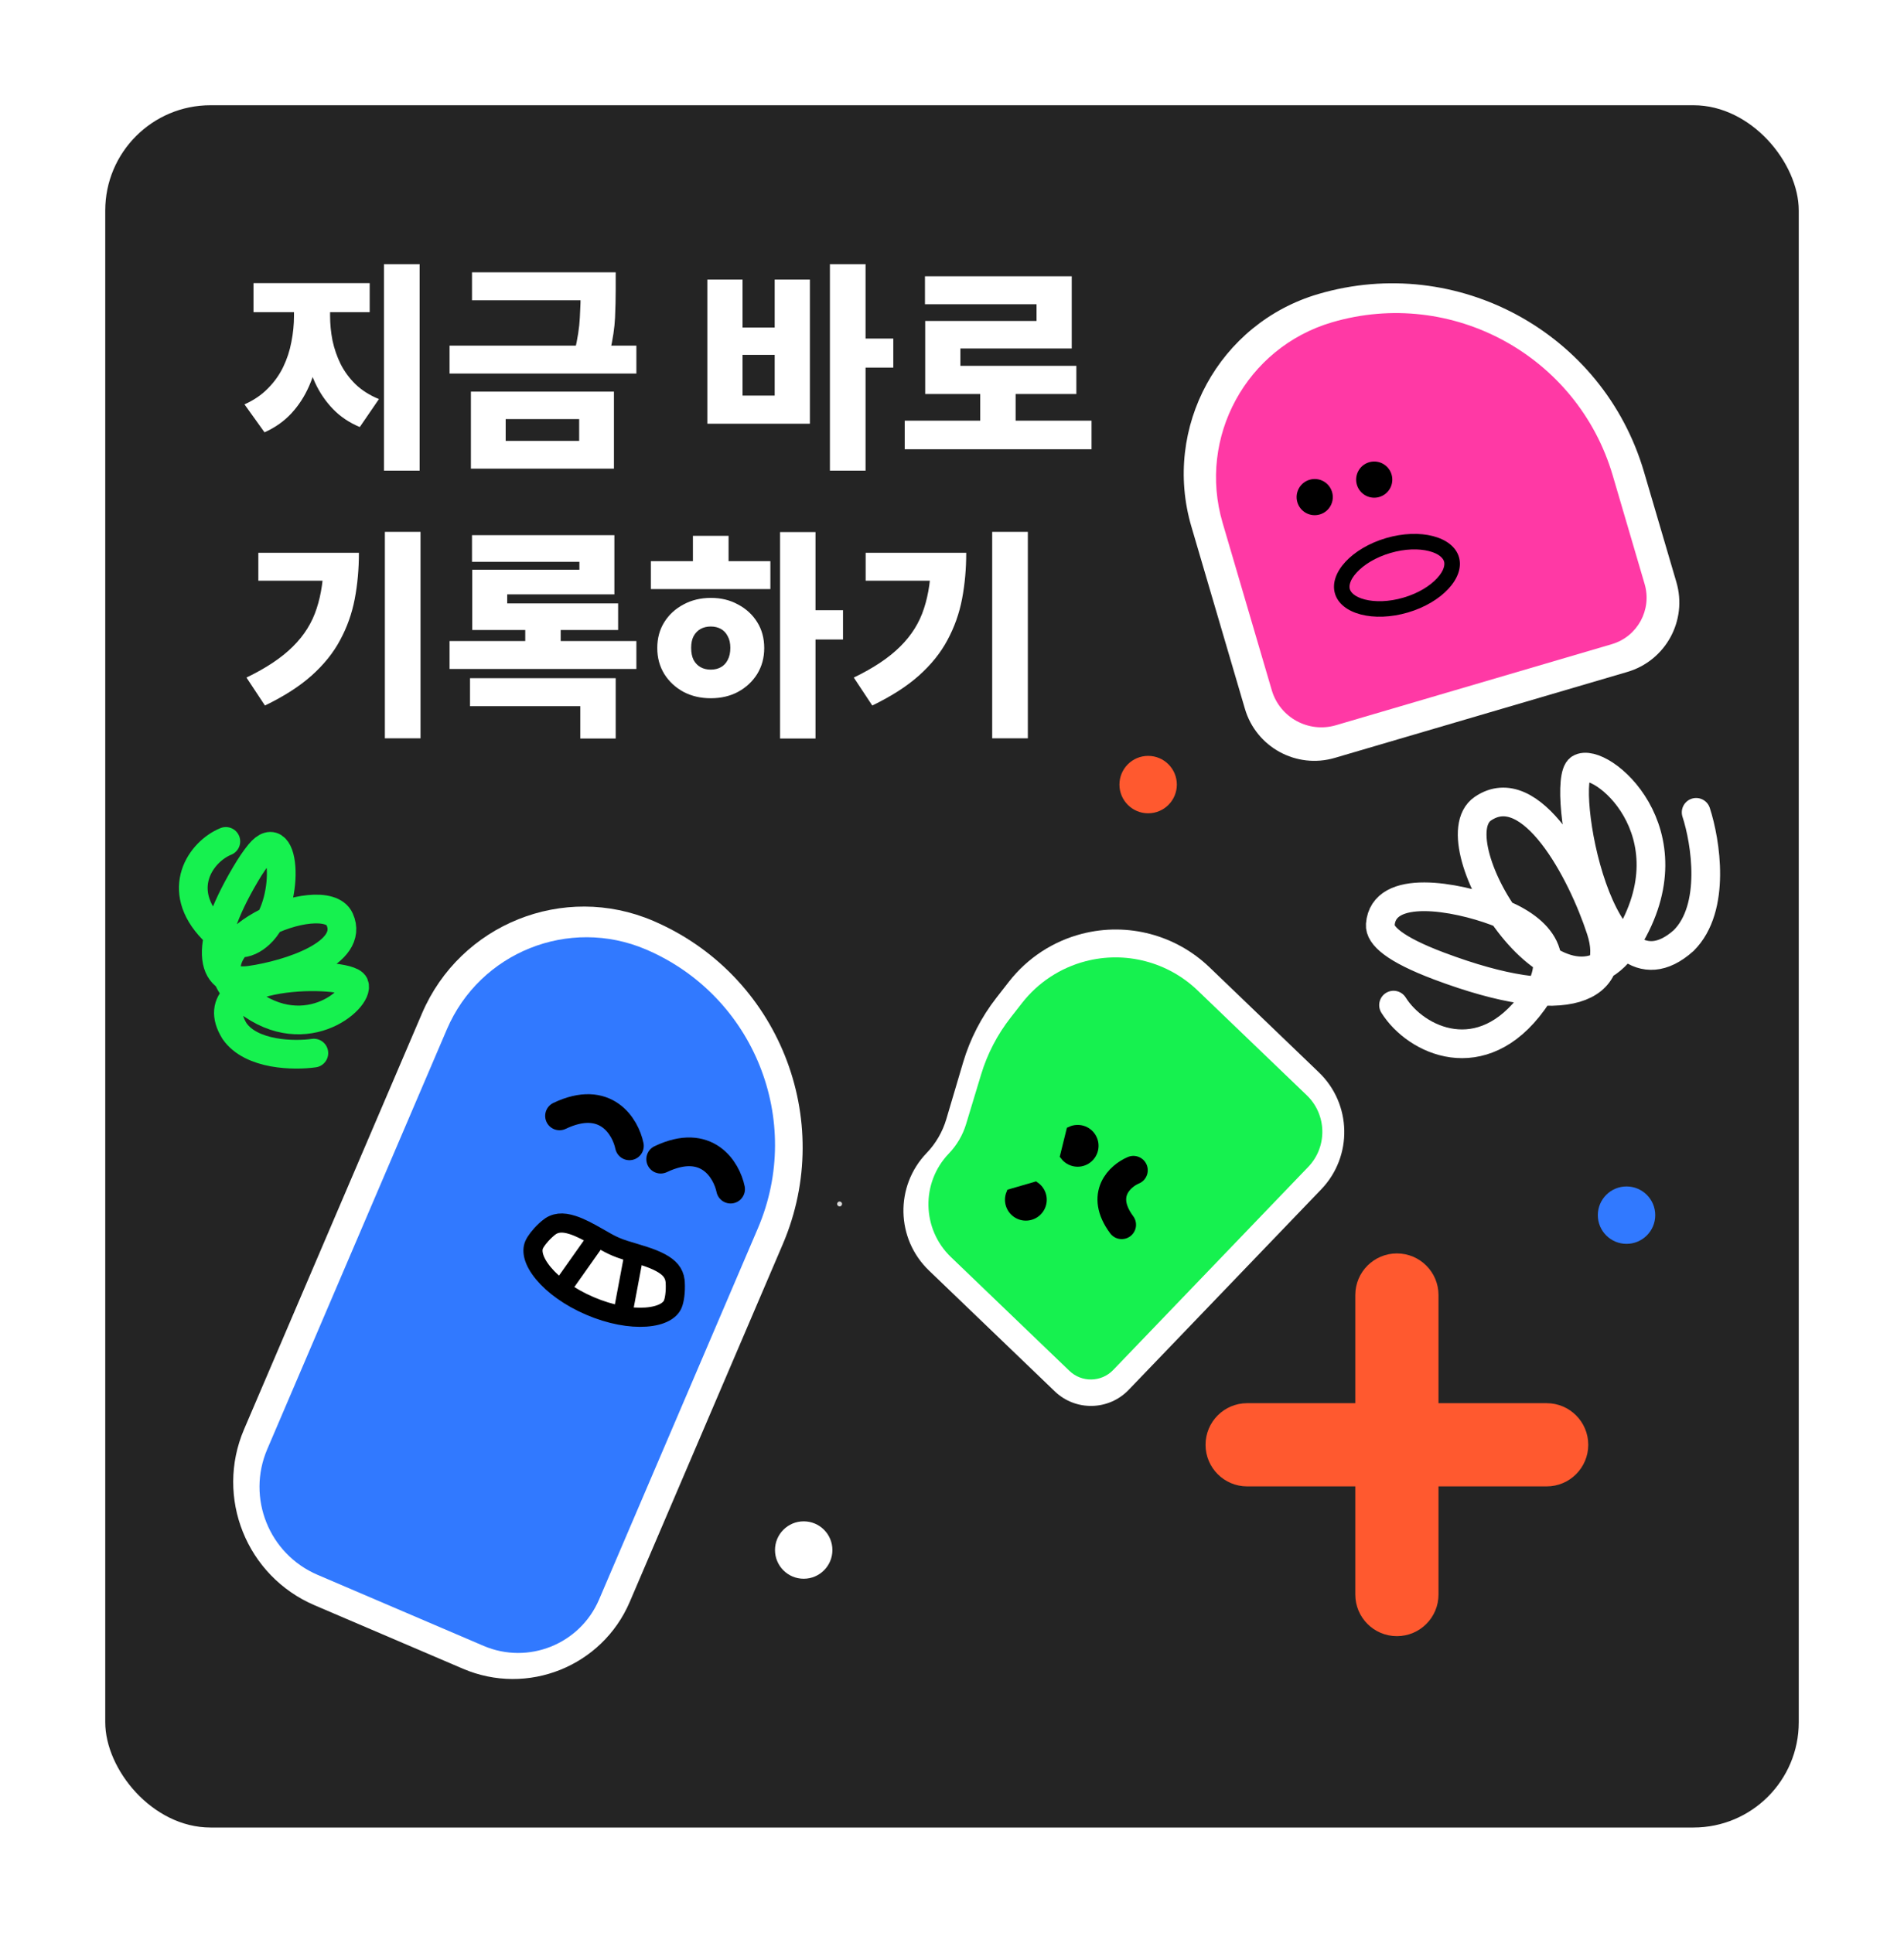 <svg width="199" height="202" viewBox="0 0 199 202" fill="none" xmlns="http://www.w3.org/2000/svg">
<g filter="url(#filter0_d_79_932)">
<rect x="11" y="11" width="177" height="180" rx="11" fill="#242424"/>
</g>
<path d="M30.727 31.176H33.671V33.016C33.671 34.319 33.564 35.592 33.349 36.834C33.134 38.076 32.789 39.241 32.314 40.33C31.839 41.419 31.218 42.377 30.451 43.205C29.684 44.033 28.749 44.692 27.645 45.183L25.552 42.262C26.518 41.833 27.331 41.281 27.99 40.606C28.665 39.931 29.201 39.18 29.6 38.352C29.999 37.524 30.282 36.658 30.451 35.753C30.635 34.833 30.727 33.921 30.727 33.016V31.176ZM31.578 31.176H34.499V33.016C34.499 33.859 34.583 34.718 34.752 35.592C34.936 36.451 35.22 37.271 35.603 38.053C36.002 38.835 36.523 39.54 37.167 40.169C37.826 40.798 38.639 41.311 39.605 41.71L37.604 44.631C36.5 44.171 35.565 43.542 34.798 42.745C34.031 41.948 33.41 41.035 32.935 40.008C32.46 38.965 32.115 37.854 31.9 36.673C31.685 35.477 31.578 34.258 31.578 33.016V31.176ZM26.495 29.589H38.639V32.625H26.495V29.589ZM40.134 27.611H43.86V49.185H40.134V27.611ZM49.332 28.462H62.879V31.383H49.332V28.462ZM46.986 36.121H66.513V39.042H46.986V36.121ZM60.694 28.462H64.351V30.256C64.351 31.191 64.328 32.173 64.282 33.2C64.236 34.227 64.06 35.416 63.753 36.765H60.05C60.372 35.4 60.556 34.212 60.602 33.2C60.663 32.173 60.694 31.191 60.694 30.256V28.462ZM49.217 40.928H64.167V48.978H49.217V40.928ZM60.533 43.803H52.851V46.08H60.533V43.803ZM86.74 27.611H90.466V49.185H86.74V27.611ZM89.661 35.385H93.364V38.421H89.661V35.385ZM73.929 29.221H77.609V34.235H80.967V29.221H84.647V44.286H73.929V29.221ZM77.609 37.087V41.342H80.967V37.087H77.609ZM94.558 43.964H114.085V46.954H94.558V43.964ZM102.447 40.169H106.15V45.16H102.447V40.169ZM96.674 28.876H112.015V36.42H100.377V39.663H96.698V33.545H108.335V31.797H96.674V28.876ZM96.698 38.237H112.498V41.181H96.698V38.237ZM40.226 55.588H43.952V77.162H40.226V55.588ZM33.832 57.773H37.512C37.512 59.475 37.366 61.085 37.075 62.603C36.784 64.121 36.278 65.547 35.557 66.881C34.852 68.215 33.855 69.457 32.567 70.607C31.294 71.742 29.669 72.784 27.691 73.735L25.759 70.814C27.829 69.817 29.447 68.736 30.612 67.571C31.793 66.406 32.621 65.079 33.096 63.592C33.587 62.105 33.832 60.395 33.832 58.463V57.773ZM27.001 57.773H35.626V60.694H27.001V57.773ZM46.986 66.996H66.513V69.917H46.986V66.996ZM49.332 55.933H64.213V62.12H53.012V64.144H49.355V59.544H60.556V58.716H49.332V55.933ZM49.355 63.063H64.604V65.846H49.355V63.063ZM54.898 64.397H58.601V68.629H54.898V64.397ZM49.125 70.883H64.351V77.185H60.648V73.804H49.125V70.883ZM81.53 55.611H85.233V77.185H81.53V55.611ZM84.405 63.776H88.108V66.835H84.405V63.776ZM68.029 58.647H80.518V61.568H68.029V58.647ZM74.308 62.488C75.366 62.488 76.309 62.718 77.137 63.178C77.981 63.623 78.648 64.236 79.138 65.018C79.629 65.8 79.874 66.705 79.874 67.732C79.874 68.744 79.629 69.649 79.138 70.446C78.648 71.228 77.981 71.849 77.137 72.309C76.309 72.754 75.359 72.976 74.285 72.976C73.227 72.976 72.277 72.754 71.433 72.309C70.59 71.849 69.923 71.228 69.432 70.446C68.942 69.649 68.696 68.744 68.696 67.732C68.696 66.705 68.942 65.8 69.432 65.018C69.923 64.236 70.59 63.623 71.433 63.178C72.277 62.718 73.235 62.488 74.308 62.488ZM74.285 65.478C73.887 65.478 73.534 65.562 73.227 65.731C72.921 65.9 72.675 66.153 72.491 66.49C72.323 66.812 72.238 67.218 72.238 67.709C72.238 68.215 72.323 68.637 72.491 68.974C72.675 69.311 72.921 69.564 73.227 69.733C73.534 69.902 73.887 69.986 74.285 69.986C74.684 69.986 75.037 69.902 75.343 69.733C75.65 69.564 75.888 69.311 76.056 68.974C76.24 68.637 76.332 68.215 76.332 67.709C76.332 67.218 76.24 66.812 76.056 66.49C75.888 66.153 75.65 65.9 75.343 65.731C75.037 65.562 74.684 65.478 74.285 65.478ZM72.422 56.002H76.148V59.705H72.422V56.002ZM103.701 55.588H107.427V77.162H103.701V55.588ZM97.307 57.773H100.987C100.987 59.475 100.841 61.085 100.55 62.603C100.258 64.121 99.752 65.547 99.032 66.881C98.326 68.215 97.33 69.457 96.042 70.607C94.769 71.742 93.144 72.784 91.166 73.735L89.234 70.814C91.304 69.817 92.921 68.736 94.087 67.571C95.267 66.406 96.095 65.079 96.571 63.592C97.061 62.105 97.307 60.395 97.307 58.463V57.773ZM90.476 57.773H99.101V60.694H90.476V57.773Z" fill="white"/>
<path d="M146 131C148.401 131 150.348 132.946 150.348 135.348V146.652H161.652C164.054 146.652 166 148.599 166 151C166 153.401 164.054 155.348 161.652 155.348H150.348V166.652C150.348 169.054 148.401 171 146 171C143.599 171 141.652 169.054 141.652 166.652V155.348H130.348C127.946 155.348 126 153.401 126 151C126 148.599 127.946 146.652 130.348 146.652H141.652V135.348C141.652 132.946 143.599 131 146 131Z" fill="#FF592F"/>
<path d="M124.52 55.037C121.471 44.66 127.412 33.776 137.789 30.728V30.728C152.317 26.46 167.554 34.777 171.822 49.305L175.21 60.838C176.388 64.845 174.093 69.049 170.086 70.226L139.504 79.21C135.497 80.388 131.293 78.093 130.116 74.085L124.52 55.037Z" fill="white"/>
<path d="M127.782 54.642C125.154 45.696 130.276 36.314 139.221 33.685V33.685C151.745 30.006 164.881 37.176 168.56 49.7L171.891 61.039C172.679 63.722 171.143 66.537 168.459 67.326L139.627 75.796C136.765 76.637 133.762 74.998 132.921 72.135L127.782 54.642Z" fill="#FF39A5"/>
<path d="M139.223 51.421C139.518 52.423 138.944 53.474 137.942 53.768C136.94 54.063 135.889 53.489 135.595 52.487C135.301 51.485 135.874 50.434 136.876 50.14C137.878 49.846 138.929 50.419 139.223 51.421Z" fill="black"/>
<path d="M145.443 49.594C145.738 50.596 145.164 51.647 144.162 51.941C143.16 52.236 142.109 51.662 141.815 50.66C141.521 49.658 142.094 48.607 143.096 48.313C144.098 48.019 145.149 48.592 145.443 49.594Z" fill="black"/>
<path fill-rule="evenodd" clip-rule="evenodd" d="M150.201 60.432C150.962 59.607 151.02 58.993 150.928 58.681C150.836 58.368 150.456 57.884 149.37 57.601C148.32 57.328 146.875 57.338 145.319 57.795C143.763 58.252 142.542 59.025 141.807 59.823C141.046 60.648 140.988 61.261 141.08 61.574C141.172 61.887 141.552 62.371 142.639 62.654C143.688 62.927 145.134 62.917 146.689 62.46C148.245 62.003 149.466 61.23 150.201 60.432ZM147.146 64.015C150.724 62.964 153.114 60.371 152.483 58.224C151.852 56.077 148.44 55.189 144.862 56.24C141.284 57.291 138.894 59.884 139.525 62.031C140.156 64.178 143.568 65.066 147.146 64.015Z" fill="black"/>
<path d="M44.106 105.915C48.103 96.573 58.916 92.24 68.258 96.237V96.237C81.337 101.832 87.403 116.971 81.808 130.05L65.82 167.419C62.935 174.163 55.13 177.29 48.386 174.405L32.871 167.768C25.762 164.726 22.465 156.498 25.506 149.389L44.106 105.915Z" fill="white"/>
<path d="M46.706 107.58C50.151 99.526 59.473 95.791 67.527 99.236V99.236C78.802 104.06 84.031 117.111 79.208 128.385L62.613 167.174C60.614 171.845 55.208 174.012 50.537 172.013L33.191 164.592C28.113 162.42 25.758 156.542 27.931 151.465L46.706 107.58Z" fill="#3179FF"/>
<path d="M65.784 119.757C65.365 117.752 63.317 114.32 58.479 116.626" stroke="black" stroke-width="3" stroke-linecap="round"/>
<path d="M76.36 124.281C75.941 122.277 73.893 118.844 69.054 121.15" stroke="black" stroke-width="3" stroke-linecap="round"/>
<path d="M59.84 128.028C60.676 128.294 61.532 128.764 62.451 129.287L63.39 129.822C63.819 130.063 64.281 130.282 64.777 130.467L65.283 130.64C66.71 131.084 68.019 131.414 69.049 131.971C69.953 132.459 70.456 133.023 70.558 133.86L70.573 134.032C70.629 135.05 70.489 135.899 70.313 136.311C70.04 136.948 69.172 137.535 67.499 137.653C65.885 137.768 63.803 137.406 61.663 136.49C59.523 135.575 57.823 134.318 56.792 133.072C55.723 131.781 55.547 130.748 55.82 130.11C55.974 129.75 56.389 129.178 57.01 128.597L57.288 128.349C57.992 127.748 58.788 127.692 59.84 128.028Z" fill="white" stroke="black" stroke-width="2"/>
<circle cx="87.753" cy="125.831" r="0.254" transform="rotate(23.163 87.753 125.831)" fill="#D9D9D9"/>
<path d="M62.597 129.146L58.403 135.08" stroke="black" stroke-width="2"/>
<path d="M66.33 130.743L65.035 137.641" stroke="black" stroke-width="2"/>
<path d="M97.091 132.785C93.634 129.465 93.523 123.97 96.843 120.513V120.513C97.805 119.512 98.512 118.295 98.906 116.965L100.658 111.049C101.383 108.598 102.562 106.305 104.134 104.289L105.454 102.595C107.381 100.124 110.073 98.362 113.109 97.587V97.587C117.849 96.376 122.878 97.701 126.407 101.09L137.841 112.072C141.288 115.382 141.399 120.86 138.088 124.306L117.964 145.26C115.874 147.435 112.418 147.505 110.242 145.416L97.091 132.785Z" fill="white"/>
<path d="M99.388 131.38C96.341 128.453 96.243 123.609 99.17 120.561V120.561C100.007 119.69 100.625 118.633 100.975 117.477L102.542 112.298C103.193 110.145 104.238 108.132 105.623 106.36L106.828 104.819C108.498 102.683 110.822 101.154 113.445 100.466V100.466C117.618 99.372 122.06 100.526 125.171 103.515L136.579 114.471C138.688 116.497 138.756 119.85 136.73 121.96L116.349 143.181C115.111 144.47 113.061 144.512 111.772 143.273L99.388 131.38Z" fill="#16F14F"/>
<path d="M111.936 118.221C112.703 117.87 113.628 118.142 114.075 118.881C114.556 119.677 114.301 120.713 113.505 121.194C112.765 121.642 111.819 121.453 111.303 120.785L111.936 118.221Z" fill="black" stroke="black"/>
<path d="M105.661 124.754C105.342 125.535 105.65 126.448 106.407 126.865C107.222 127.314 108.247 127.017 108.695 126.202C109.112 125.445 108.886 124.507 108.198 124.018L105.661 124.754Z" fill="black" stroke="black"/>
<path d="M118.461 122.307C117.078 122.89 114.896 124.846 117.235 128.004" stroke="black" stroke-width="3" stroke-linecap="round"/>
<path d="M145.648 105.049C147.984 108.778 154.873 112.049 160.22 104.659C163.772 99.75 160.546 96.816 156.315 95.241C152.201 93.71 144.584 92.264 144.263 96.643C144.18 97.767 145.738 99.206 150.394 100.959C163.963 106.068 169.293 103.267 167.311 97.178C165.33 91.089 160.018 81.075 154.981 84.521C149.943 87.966 163.198 109.52 170.119 98.235C177.04 86.95 167.219 78.978 165.11 80.321C163.002 81.664 167.123 106.19 175.971 98.302C179.393 94.889 178.267 87.947 177.276 84.902" stroke="white" stroke-width="3" stroke-linecap="round"/>
<path d="M23.604 87.939C21 88.999 18.183 92.974 22.245 97.153C24.159 99.122 25.823 98.836 27.148 97.615C30.378 94.641 29.912 85.822 27.123 89.213C26.692 89.737 26.205 90.446 25.656 91.376C20.946 99.354 22.123 103.017 26.173 102.44C30.224 101.863 37.111 99.622 35.497 96.073C33.883 92.523 18.858 98.493 25.199 104.091C31.54 109.689 37.638 104.385 37.025 102.91C36.412 101.435 20.522 101.33 24.513 107.766C26.284 110.296 30.777 110.352 32.803 110.063" stroke="#16F14F" stroke-width="3" stroke-linecap="round"/>
<circle cx="84" cy="162" r="3" fill="white"/>
<circle cx="120" cy="82" r="3" fill="#FF592F"/>
<circle cx="170" cy="127" r="3" fill="#3179FF"/>
<defs>
<filter id="filter0_d_79_932" x="0" y="0" width="199" height="202" filterUnits="userSpaceOnUse" color-interpolation-filters="sRGB">
<feFlood flood-opacity="0" result="BackgroundImageFix"/>
<feColorMatrix in="SourceAlpha" type="matrix" values="0 0 0 0 0 0 0 0 0 0 0 0 0 0 0 0 0 0 127 0" result="hardAlpha"/>
<feOffset/>
<feGaussianBlur stdDeviation="5.5"/>
<feComposite in2="hardAlpha" operator="out"/>
<feColorMatrix type="matrix" values="0 0 0 0 0.566 0 0 0 0 0.566 0 0 0 0 0.566 0 0 0 0.25 0"/>
<feBlend mode="normal" in2="BackgroundImageFix" result="effect1_dropShadow_79_932"/>
<feBlend mode="normal" in="SourceGraphic" in2="effect1_dropShadow_79_932" result="shape"/>
</filter>
</defs>
</svg>
